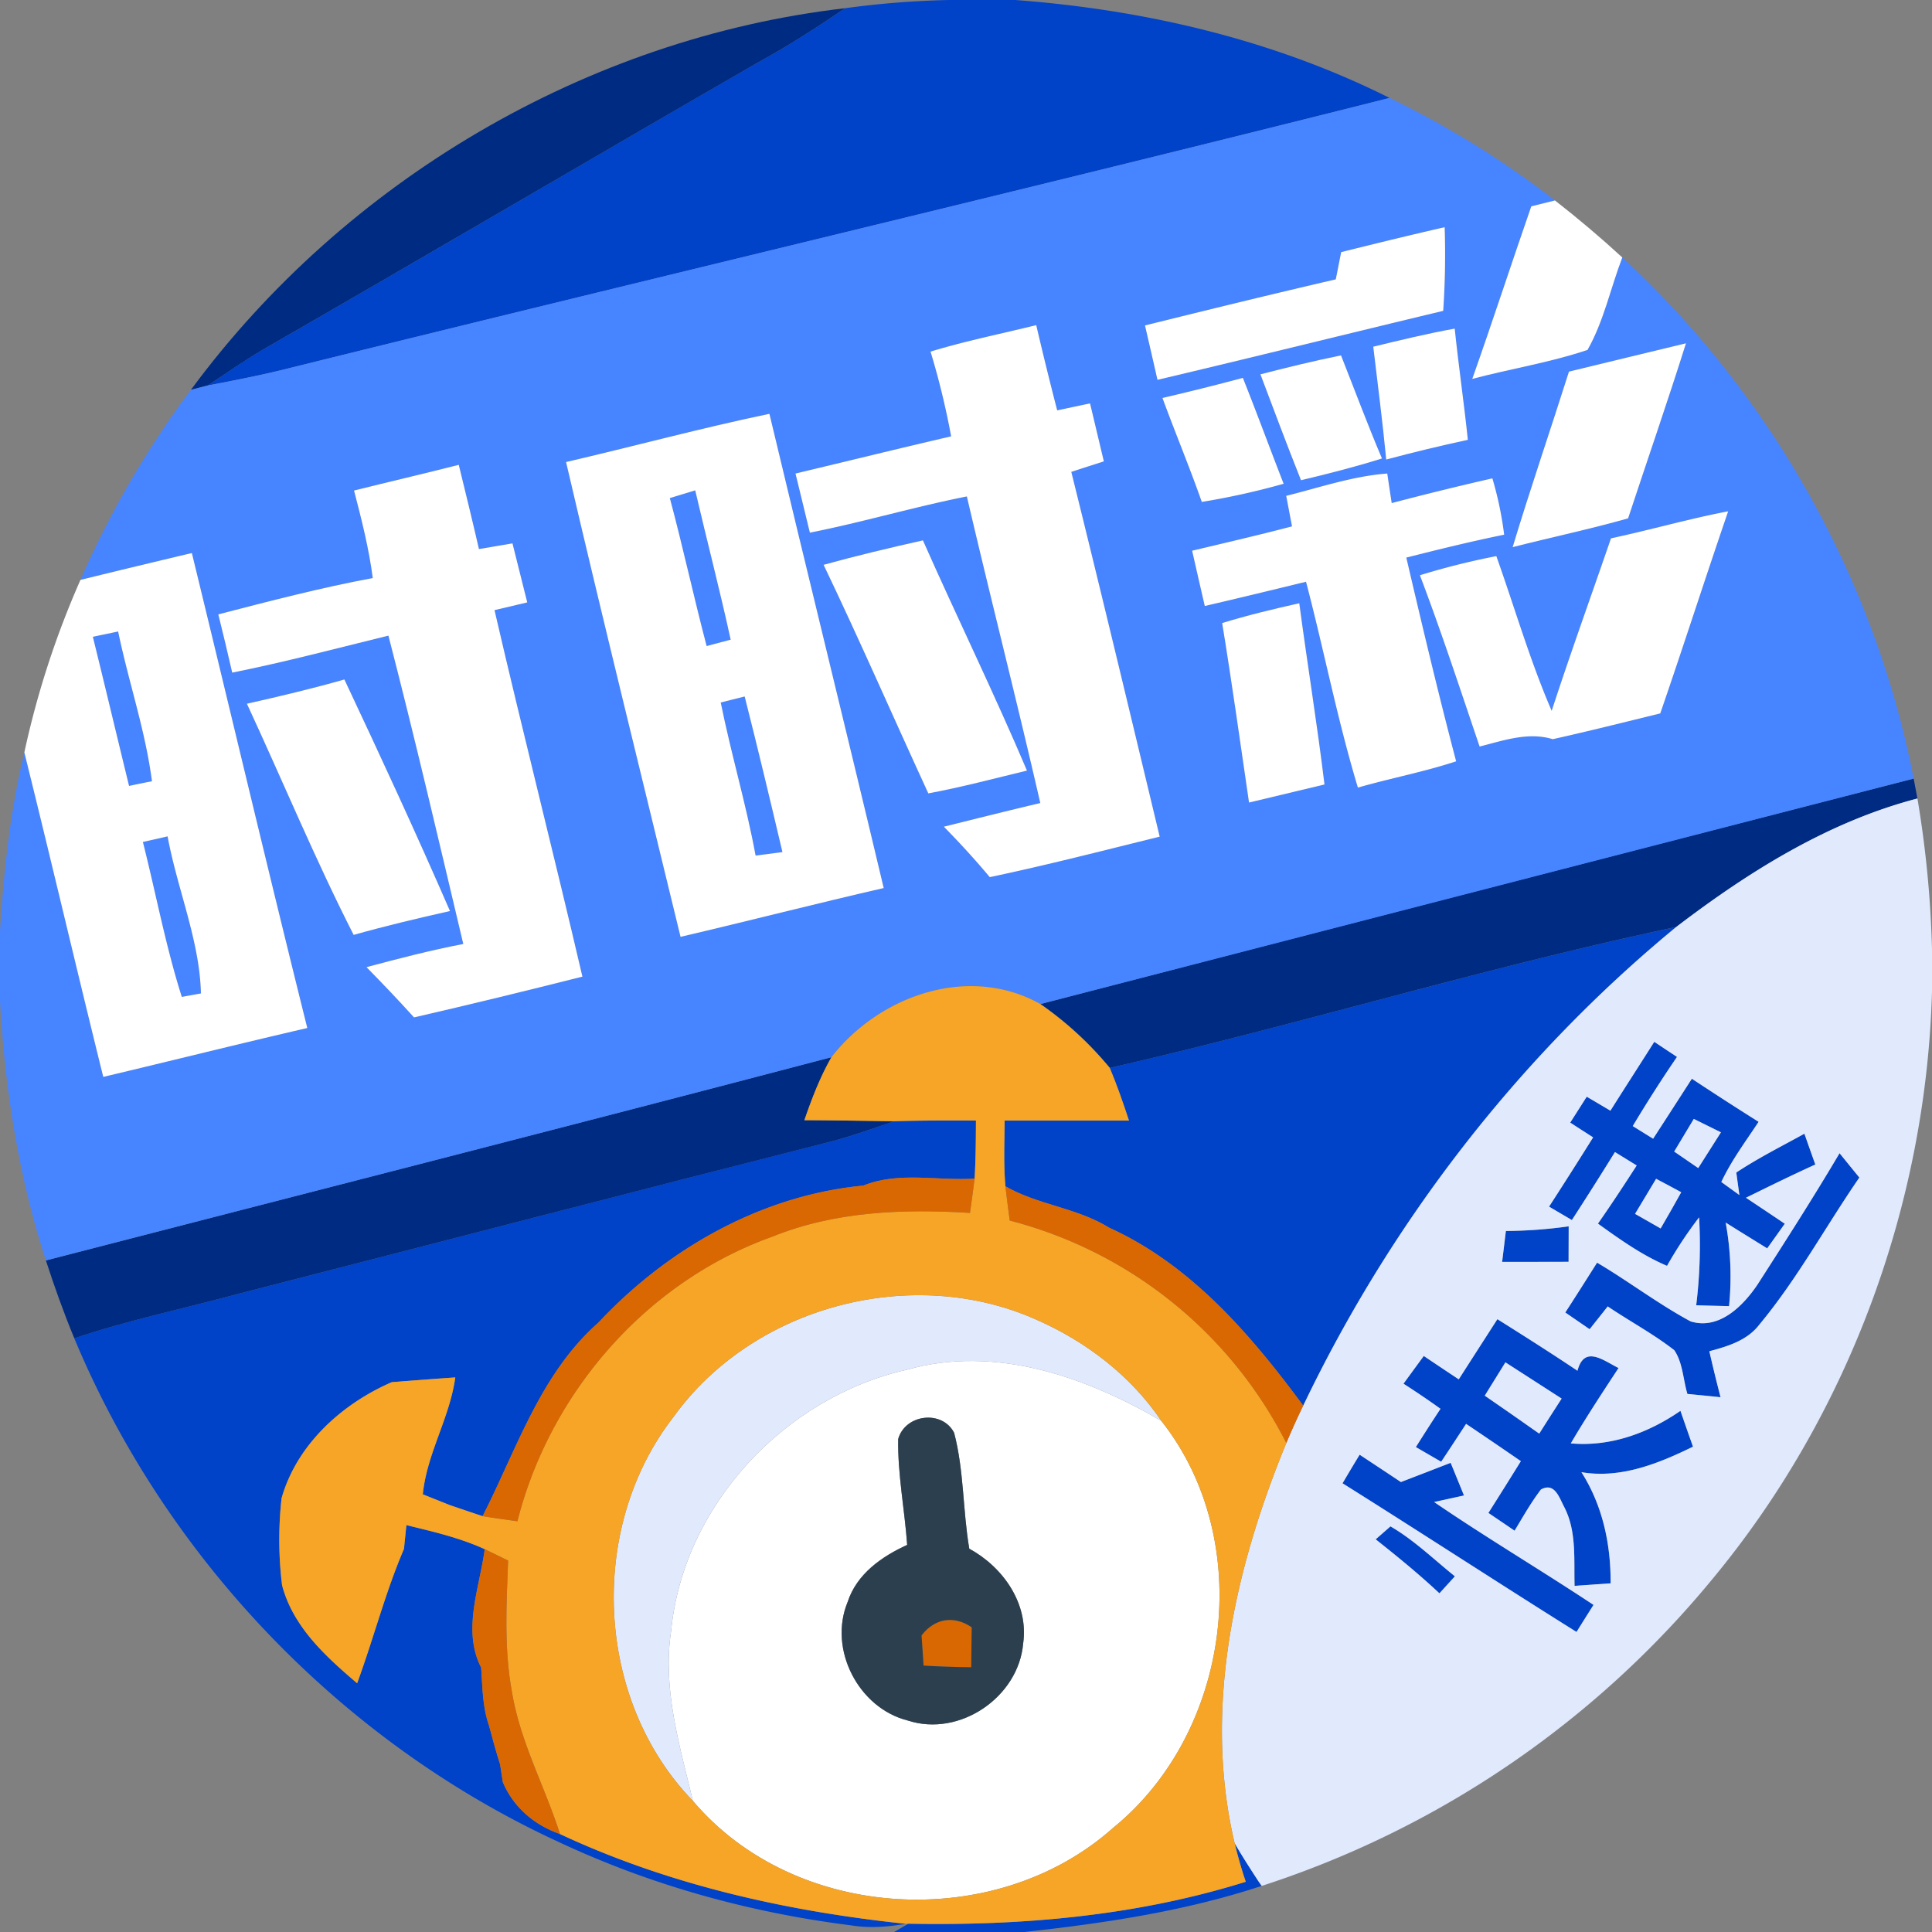 <svg xmlns="http://www.w3.org/2000/svg" width="854.072" height="854.072" viewBox="0 0 854.072 854.072">
  <rect x="0" y="0" width="854.072" height="854.072" fill="#808080" stroke="none"/>
  <g id="时时彩" transform="translate(-7640 -146)">
    <g id="组_304" data-name="组 304" transform="translate(7640 146)">
      <g id="组_289" data-name="组 289" transform="translate(32.839)">
        <path id="路径_1207" data-name="路径 1207" d="M349.283,0h29.209c57.18,4.27,114.061,17.508,165.519,43.3C382.25,84.083,219.891,122.517,57.959,162.658c-12.042,3.075-24.256,5.423-36.469,7.772C29.6,165.092,37.5,159.5,45.874,154.587c73.109-42.02,145.79-84.809,218.813-126.915,13.324-7.26,26.092-15.5,38.647-24.042A402.957,402.957,0,0,1,349.283,0Z" transform="translate(37.441)" fill="#0042c8"/>
        <path id="路径_1208" data-name="路径 1208" d="M150.6,158.265c83.827-19.131,166.245-44.583,250.414-62.3-69.65,57.308-125.976,130.331-164.879,211.6-23.145-31.344-49.622-62.3-85.877-78.7-14.178-8.8-31.515-10.035-45.778-18.277-.854-9.651-.427-19.345-.342-29.038H159.1C156.494,173.681,153.8,165.866,150.6,158.265Z" transform="translate(307.139 313.824)" fill="#0042c8"/>
        <g id="组_287" data-name="组 287" transform="translate(651.956 460.558)">
          <path id="路径_1209" data-name="路径 1209" d="M206.864,107.85c3.331,2.221,6.662,4.441,10.035,6.662-6.833,9.993-13.324,20.2-19.558,30.576,2.263,1.409,6.747,4.185,9.01,5.594q8.583-13.259,17.124-26.519,14.669,9.672,29.508,19.046c-5.722,8.669-12.042,17.124-16.484,26.6,2.007,1.452,5.978,4.313,7.986,5.765-.342-2.477-1.025-7.473-1.367-9.95,9.651-6.406,19.985-11.573,30.106-17.167,1.58,4.527,3.2,9.1,4.826,13.622-10.334,4.7-20.5,9.694-30.661,14.69q8.583,5.7,17.167,11.487c-1.964,2.733-5.808,8.156-7.772,10.889-6.149-3.8-12.256-7.559-18.363-11.4a132.326,132.326,0,0,1,1.495,36.939c-3.63-.085-10.889-.256-14.519-.384a218.819,218.819,0,0,0,1.281-38.86A182.461,182.461,0,0,0,212.5,206.88c-11.06-4.7-20.839-11.7-30.533-18.661,5.893-8.455,11.573-17.081,17.124-25.708-2.391-1.495-7.217-4.441-9.608-5.936q-9.352,15.117-19.046,30.063c-2.52-1.495-7.559-4.441-10.078-5.936q9.865-15.245,19.473-30.619c-2.52-1.623-7.6-4.868-10.121-6.534,1.836-2.861,5.466-8.583,7.3-11.445,3.459,2.05,6.961,4.1,10.462,6.192C193.882,128.134,200.416,118.014,206.864,107.85Zm17.466,34.077c-2.9,4.826-5.765,9.651-8.669,14.434,3.544,2.434,7.046,4.868,10.633,7.3,3.331-5.253,6.7-10.548,10.035-15.8C232.358,145.9,228.344,143.892,224.33,141.927ZM207.676,168.4c-3.117,5.167-6.192,10.334-9.309,15.5,3.8,2.135,7.559,4.313,11.317,6.448,3.075-5.338,6.149-10.633,9.1-16.014C215.106,172.332,211.391,170.368,207.676,168.4Z" transform="translate(-160.36 -107.85)" fill="#0042c8"/>
        </g>
        <path id="路径_1210" data-name="路径 1210" d="M370.2,116.32c12-.384,24.042-.342,36.085-.3-.043,8.541-.085,17.124-.6,25.665-16.313,1.068-33.608-3.245-49.152,3.075-45.052,4.27-86.6,27.885-117.179,60.6-25.622,22.547-36.085,56.027-51.159,85.535-4.868-1.58-9.651-3.245-14.477-4.868l-11.957-4.783c1.794-18.064,11.914-33.779,14.348-51.671-9.352.641-18.7,1.367-28.056,2.092-22.12,9.608-41.978,27.586-48.725,51.287a165.635,165.635,0,0,0,.214,38.476c4.826,18.405,19.259,31.473,33.181,43.344,7.26-19.686,12.427-40.1,20.711-59.4.256-2.648.811-7.9,1.068-10.505,11.743,2.861,23.615,5.594,34.633,10.633-2.263,17.039-10.078,35.871-1.58,52.355.6,8.583.555,17.338,3.459,25.579,1.537,5.722,3.075,11.487,4.911,17.167l1.2,7.857c4.7,11.188,13.964,19,25.281,22.975,48.042,22.462,100.311,34.163,152.836,39.672-7.986,1.409-16.142,2.007-24.17.683-44.284-5.552-87.841-17.551-128.324-36.426C126.534,391.288,48.429,309.9,7.69,212.275c24.085-8.114,48.981-13.238,73.493-19.9,87.158-22.377,174.273-45.1,261.56-67.215C352.052,122.725,361.062,119.394,370.2,116.32Z" transform="translate(-7.69 379.341)" fill="#0042c8"/>
        <path id="路径_1211" data-name="路径 1211" d="M283.276,119.38c2.9,3.587,5.808,7.174,8.754,10.761-14.861,21.565-27.416,44.8-44.2,64.995-5.381,7.046-13.964,9.608-22.121,11.786,1.537,6.79,3.2,13.58,4.954,20.327-3.63-.384-10.975-1.11-14.647-1.452-1.922-6.406-2.007-13.751-5.808-19.345-9.267-7.217-19.686-12.768-29.423-19.345-2.648,3.374-5.338,6.7-7.986,10.078-2.69-1.836-8.071-5.551-10.761-7.388,4.74-7.3,9.395-14.69,14.05-22.035,14.007,8.284,26.989,18.234,41.337,25.964,12.555,3.886,23.145-6.747,29.551-16.227C259.319,158.283,271.66,139.066,283.276,119.38Z" transform="translate(497.09 390.416)" fill="#0042c8"/>
        <path id="路径_1212" data-name="路径 1212" d="M157.165,129a208.259,208.259,0,0,0,27.757-2.05c0,3.929-.043,11.786-.043,15.672q-14.733.064-29.38.043C155.927,139.249,156.738,132.416,157.165,129Z" transform="translate(475.702 415.172)" fill="#0042c8"/>
        <g id="组_288" data-name="组 288" transform="translate(587.602 583.16)">
          <path id="路径_1213" data-name="路径 1213" d="M169.716,163.164c5.68-8.882,11.4-17.765,17.081-26.6,11.872,7.473,23.743,14.989,35.4,22.8,3.032-11.487,11.4-4.569,18.149-1.2-7.217,10.975-14.434,21.95-21.1,33.309,17.466,1.58,34.248-4.569,48.469-14.391,1.836,5.3,3.673,10.59,5.551,15.843-15.288,7.473-31.942,14.22-49.323,11.274,9.352,14.69,13.025,31.857,12.9,49.152-3.971.256-11.957.811-15.928,1.11-.342-11.658.982-24.128-4.569-34.846-2.263-4.228-4.185-11.06-10.292-7.772-4.4,5.765-7.943,12.042-11.658,18.234-3.843-2.648-7.729-5.253-11.573-7.858q7.238-11.4,14.348-22.889-12.107-8.327-24.213-16.484c-3.672,5.594-7.3,11.188-11.018,16.74-2.818-1.623-8.413-4.868-11.188-6.491,3.587-5.68,7.174-11.317,10.889-16.911-5.381-3.886-10.847-7.559-16.355-11.1,2.989-4.1,5.979-8.2,8.968-12.256C159.382,156.289,164.549,159.748,169.716,163.164Zm11.487,7.217c8.028,5.551,16.1,11.1,24.085,16.783,3.288-5.167,6.576-10.377,9.907-15.5l-24.854-16.014C187.268,160.559,184.236,165.47,181.2,170.381Z" transform="translate(-145.29 -136.56)" fill="#0042c8"/>
        </g>
        <path id="路径_1214" data-name="路径 1214" d="M138.98,163.23c2.477-4.228,5-8.455,7.559-12.64,6.064,4.014,12.171,8.028,18.234,12.085,7.345-2.819,14.647-5.637,21.992-8.5,1.964,4.783,3.929,9.608,5.893,14.434-3.288.726-9.907,2.178-13.2,2.9,23.06,15.758,47.145,30.021,70.461,45.479-2.52,3.971-5.039,7.986-7.516,11.957C207.775,207.258,173.57,184.924,138.98,163.23Z" transform="translate(421.676 492.483)" fill="#0042c8"/>
        <path id="路径_1215" data-name="路径 1215" d="M142.41,163.732c1.623-1.409,4.911-4.27,6.534-5.722,10.462,6.064,19.131,14.562,28.483,22.078l-6.833,7.516C161.584,179.148,152.061,171.376,142.41,163.732Z" transform="translate(432.893 516.75)" fill="#0042c8"/>
        <path id="路径_1216" data-name="路径 1216" d="M243.09,190.81c3.288,5.68,6.875,11.231,10.462,16.74l1.495,2.135c-33.992,11.188-69.436,16.484-104.923,20.37H92.56l6.277-3.672c50.3.982,100.951-3.459,149.164-18.533C246.079,202.255,244.5,196.532,243.09,190.81Z" transform="translate(269.865 624.017)" fill="#0042c8"/>
      </g>
      <g id="组_290" data-name="组 290" transform="translate(20.284 3.63)">
        <path id="路径_1217" data-name="路径 1217" d="M19.76,169.572C87.872,77.2,194.8,14.045,308.991.85c-12.555,8.541-25.323,16.783-38.647,24.042C197.322,67,124.64,109.787,51.531,151.807c-8.37,4.911-16.27,10.505-24.384,15.843C25.311,168.12,21.639,169.1,19.76,169.572Z" transform="translate(44.338 -0.85)" fill="#002b82"/>
        <path id="路径_1218" data-name="路径 1218" d="M107.7,180.27q193-50.091,386.041-99.67c.427,2.178,1.238,6.576,1.665,8.8-39.5,10.334-74.518,32.284-106.631,56.8-84.169,17.722-166.587,43.173-250.414,62.3A152.714,152.714,0,0,0,107.7,180.27Z" transform="translate(331.934 259.961)" fill="#002b82"/>
        <path id="路径_1219" data-name="路径 1219" d="M4.75,199.288c115.727-29.935,231.624-59.443,347.266-89.848-5.039,8.84-8.669,18.277-11.957,27.843,13.238.043,26.519.3,39.757.47-9.139,3.075-18.149,6.406-27.458,8.84-87.286,22.12-174.4,44.839-261.56,67.215-24.512,6.662-49.408,11.786-73.493,19.9C12.65,222.434,8.508,210.9,4.75,199.288Z" transform="translate(-4.75 354.278)" fill="#002b82"/>
      </g>
      <g id="组_292" data-name="组 292" transform="translate(0 43.301)">
        <g id="组_291" data-name="组 291">
          <path id="路径_1220" data-name="路径 1220" d="M614.291,10.14A418.855,418.855,0,0,1,687.4,55.449c-2.6.641-7.857,1.964-10.462,2.6C668.1,83.462,659.813,109,650.846,134.322c16.911-4.484,34.334-7.217,50.945-12.811,7.217-12.726,10.164-27.288,15.373-40.867,65.763,60.725,111.755,142.5,128.794,230.386q-193,49.771-386.041,99.67c-31.643-17.765-71.187-3.8-92.368,23.487-115.641,30.4-231.539,59.913-347.266,89.848C8.242,486.926,2.135,448.151,0,409.291V378.544c1.665-26.6,4.484-53.166,10.761-79.087,11.872,47.785,23.06,95.7,34.889,143.441,30.063-7.132,60.084-14.647,90.19-21.608-17.423-69.906-33.992-140.025-51.031-209.974q-24.661,5.829-49.237,11.872a422.929,422.929,0,0,1,48.81-84c1.879-.47,5.551-1.452,7.388-1.922,12.213-2.349,24.426-4.7,36.469-7.772C290.171,89.355,452.53,50.922,614.291,10.14ZM592.9,78.295c-.811,4.014-1.58,8.028-2.391,12.042-28.184,6.534-56.283,13.409-84.34,20.37,1.836,7.986,3.715,16.014,5.509,24.042,42.148-9.95,84.169-20.412,126.317-30.49a368.273,368.273,0,0,0,.641-36.981C623.344,70.779,608.142,74.494,592.9,78.295ZM411.364,122.28a341.7,341.7,0,0,1,9.1,37.451c-22.975,5.338-45.864,10.975-68.8,16.441,2.135,8.712,4.228,17.423,6.363,26.135,23.316-4.612,46.077-11.4,69.393-16.014,10.548,45.266,22.078,90.233,32.455,135.541-14.22,3.374-28.441,6.918-42.618,10.462,7.046,7.174,13.836,14.562,20.284,22.291,25.2-5.3,50.134-11.743,75.116-17.893-12.9-53.764-25.75-107.57-39.074-161.249,4.783-1.58,9.608-3.117,14.391-4.655-2.05-8.541-4.057-17.081-6.107-25.622l-14.519,3.075q-4.868-18.768-9.267-37.665C442.495,114.422,426.737,117.582,411.364,122.28ZM607.074,120.1c1.964,16.612,4.142,33.223,5.722,49.878q17.936-4.8,36.084-8.712c-1.708-16.4-4.1-32.754-5.808-49.152C630.988,114.294,619.031,117.2,607.074,120.1Zm86.517,11.018c-8.2,25.878-17.039,51.586-24.9,77.592,17-4.356,34.163-7.943,51.031-12.726,8.5-25.793,17.423-51.458,25.579-77.379C728.054,122.707,710.844,126.977,693.592,131.119Zm-136.4,1.2c5.893,15.63,11.743,31.259,17.935,46.8,12-2.861,24-5.893,35.786-9.608-6.406-15.074-12.085-30.362-18.106-45.565C580.854,126.379,568.983,129.283,557.2,132.315Zm-43.3,10.462c5.637,15.373,11.957,30.49,17.38,45.949a327.381,327.381,0,0,0,36.17-8.028c-6.064-15.587-11.829-31.259-18.021-46.8C537.638,137.055,525.767,140,513.9,142.777ZM250.243,171.09c16.313,70.077,33.65,139.94,50.6,209.888,29.978-7,59.828-14.69,89.806-21.565-16.612-69.949-33.864-139.726-50.518-209.632C309.985,156.058,280.221,164.129,250.243,171.09Zm-93.734,12.6c3.331,12.768,6.576,25.579,8.284,38.689-22.975,4.27-45.65,10.206-68.283,16.057q3.2,12.811,6.149,25.75c23.231-4.655,46.077-10.719,69.052-16.355,11.7,45.266,22.291,90.788,33.1,136.31-14.391,2.776-28.611,6.448-42.789,10.249,7.132,7.26,14.178,14.647,21.01,22.206,24.9-5.722,49.707-11.786,74.432-18.021-12.6-54.105-26.348-107.912-38.86-162.017,4.826-1.11,9.651-2.263,14.477-3.416q-3.267-13-6.534-26.092c-4.954.854-9.865,1.665-14.818,2.52-2.861-12.427-5.893-24.853-8.925-37.238C187.383,176.257,171.925,179.844,156.509,183.687Zm412.09,2.349,2.562,13.494c-14.647,3.843-29.423,7.26-44.155,10.761q2.754,12.235,5.594,24.426c14.946-3.459,29.85-7.089,44.753-10.719,7.943,30.277,13.879,61.066,22.932,91,14.391-4.142,29.167-6.918,43.43-11.615-7.9-29.893-14.989-59.956-22.035-90.062,14.348-3.63,28.74-7.174,43.259-10.121a154.424,154.424,0,0,0-5.21-24.9q-22.355,5.06-44.5,10.932c-.513-3.288-1.495-9.779-1.964-13.067C597.978,177.325,583.374,182.364,568.6,186.036Zm143.57,18.79c-8.754,25.451-17.893,50.732-26.22,76.269-9.608-22.249-16.355-45.607-24.469-68.411a325.422,325.422,0,0,0-33.779,8.455c9.48,24.982,17.807,50.433,26.391,75.713,10.548-2.648,21.437-6.576,32.327-3.246,15.886-3.544,31.729-7.516,47.529-11.4,10.249-29.722,19.815-59.614,30.021-89.336C746.544,196.2,729.506,201.11,712.168,204.826Zm-348.077,11.7c16.014,33.437,30.789,67.386,46.291,101.037,14.69-2.733,29.124-6.576,43.6-10.078-14.562-34.291-30.917-67.728-45.992-101.763C393.3,209.011,378.61,212.512,364.091,216.526Zm176.2,25.75c4.313,26.391,7.986,52.867,11.872,79.343,11.146-2.648,22.206-5.338,33.352-7.986-3.245-26.775-7.6-53.379-11.146-80.112C562.919,236.085,551.517,238.818,540.286,242.277ZM109.15,277.934c15.8,34.035,30.149,68.753,47.187,102.19,14.092-3.971,28.312-7.345,42.575-10.548-14.946-34.376-30.7-68.454-46.675-102.361C138.018,271.272,123.584,274.689,109.15,277.934Z" transform="translate(0 -10.14)" fill="#4784ff"/>
        </g>
        <path id="路径_1221" data-name="路径 1221" d="M69.34,54.176c2.818-.854,8.413-2.562,11.231-3.416C85.7,72.8,91.418,94.659,96.243,116.78c-2.648.683-7.986,2.092-10.633,2.818C79.888,97.862,75.148,75.87,69.34,54.176Z" transform="translate(226.767 122.702)" fill="#4784ff"/>
        <path id="路径_1222" data-name="路径 1222" d="M9.61,67.719c2.818-.6,8.413-1.751,11.188-2.349,4.569,22.163,12.042,43.728,14.946,66.191-2.52.512-7.6,1.537-10.121,2.092C20.243,111.661,15.033,89.668,9.61,67.719Z" transform="translate(31.428 170.482)" fill="#4784ff"/>
        <path id="路径_1223" data-name="路径 1223" d="M74.61,74.748c2.648-.641,7.943-2.007,10.59-2.648,5.808,22.846,11.274,45.821,16.7,68.8-2.947.384-8.882,1.153-11.872,1.537C85.841,119.672,79.179,97.466,74.61,74.748Z" transform="translate(244.002 192.492)" fill="#4784ff"/>
        <path id="路径_1224" data-name="路径 1224" d="M14.79,89.057c2.733-.6,8.2-1.836,10.932-2.477,4.228,23.145,14.22,46.248,14.733,69.436-2.135.384-6.363,1.153-8.455,1.537C24.868,135.134,20.555,111.861,14.79,89.057Z" transform="translate(48.369 239.846)" fill="#4784ff"/>
      </g>
      <g id="组_296" data-name="组 296" transform="translate(10.761 88.61)">
        <path id="路径_1225" data-name="路径 1225" d="M178.5,23.355c2.6-.641,7.857-1.964,10.462-2.6q15.373,11.978,29.764,25.2c-5.21,13.58-8.156,28.142-15.373,40.867-16.612,5.594-34.035,8.327-50.945,12.811C161.378,74.3,169.662,48.764,178.5,23.355Z" transform="translate(487.674 -20.75)" fill="#fff"/>
        <path id="路径_1226" data-name="路径 1226" d="M205.261,34.538c15.245-3.8,30.448-7.516,45.736-11.018a368.282,368.282,0,0,1-.641,36.981c-42.148,10.078-84.169,20.54-126.317,30.49-1.794-8.028-3.673-16.057-5.509-24.042,28.056-6.961,56.155-13.836,84.34-20.37C203.681,42.566,204.45,38.552,205.261,34.538Z" transform="translate(376.874 -11.691)" fill="#fff"/>
        <path id="路径_1227" data-name="路径 1227" d="M142.05,45.361c15.373-4.7,31.131-7.857,46.718-11.7q4.42,18.9,9.267,37.665l14.519-3.075c2.05,8.541,4.057,17.081,6.107,25.622-4.783,1.537-9.608,3.075-14.391,4.655,13.324,53.678,26.177,107.485,39.074,161.249-24.982,6.149-49.92,12.6-75.116,17.893-6.448-7.729-13.238-15.117-20.284-22.291,14.178-3.544,28.4-7.089,42.618-10.462-10.377-45.309-21.907-90.275-32.455-135.541-23.316,4.612-46.077,11.4-69.393,16.014-2.135-8.712-4.228-17.423-6.363-26.135,22.932-5.466,45.821-11.1,68.8-16.441A341.706,341.706,0,0,0,142.05,45.361Z" transform="translate(258.553 21.47)" fill="#fff"/>
        <path id="路径_1228" data-name="路径 1228" d="M142.16,42.006c11.957-2.9,23.914-5.808,36-7.986,1.708,16.4,4.1,32.754,5.808,49.152q-18.128,3.907-36.084,8.712C146.3,75.229,144.124,58.617,142.16,42.006Z" transform="translate(454.153 22.648)" fill="#fff"/>
        <path id="路径_1229" data-name="路径 1229" d="M181.486,48.052C198.738,43.91,215.948,39.64,233.2,35.54c-8.156,25.921-17.081,51.586-25.579,77.379-16.868,4.783-34.035,8.37-51.031,12.726C164.447,99.638,173.287,73.931,181.486,48.052Z" transform="translate(501.344 27.619)" fill="#fff"/>
        <path id="路径_1230" data-name="路径 1230" d="M130.48,45.16c11.786-3.032,23.658-5.936,35.615-8.37,6.021,15.2,11.7,30.49,18.106,45.565-11.786,3.715-23.786,6.747-35.786,9.608C142.224,76.419,136.373,60.789,130.48,45.16Z" transform="translate(415.955 31.707)" fill="#fff"/>
        <path id="路径_1231" data-name="路径 1231" d="M120.34,48c11.872-2.776,23.743-5.722,35.529-8.882,6.192,15.544,11.957,31.216,18.021,46.8a327.375,327.375,0,0,1-36.17,8.028C132.3,78.493,125.977,63.376,120.34,48Z" transform="translate(382.794 39.327)" fill="#fff"/>
        <g id="组_293" data-name="组 293" transform="translate(239.482 94.332)">
          <path id="路径_1232" data-name="路径 1232" d="M58.6,64.149c29.978-6.961,59.742-15.032,89.891-21.309,16.654,69.906,33.907,139.683,50.518,209.632-29.978,6.875-59.828,14.562-89.806,21.565C92.25,204.089,74.913,134.226,58.6,64.149Zm45.864,15.928c5.808,21.693,10.548,43.686,16.27,65.422,2.648-.726,7.986-2.135,10.633-2.818-4.826-22.12-10.548-43.985-15.672-66.02C112.876,77.515,107.282,79.223,104.464,80.078Zm22.5,90.361c4.569,22.718,11.231,44.924,15.416,67.685,2.989-.384,8.925-1.153,11.872-1.537-5.423-22.975-10.889-45.949-16.7-68.8C134.911,168.431,129.616,169.8,126.968,170.438Z" transform="translate(-58.6 -42.84)" fill="#fff"/>
        </g>
        <path id="路径_1233" data-name="路径 1233" d="M82.6,59.479c15.416-3.843,30.875-7.43,46.291-11.359,3.032,12.384,6.064,24.811,8.925,37.238,4.954-.854,9.865-1.665,14.818-2.52q3.267,13.067,6.534,26.092c-4.826,1.153-9.651,2.306-14.477,3.416,12.512,54.105,26.263,107.912,38.86,162.017-24.725,6.235-49.536,12.3-74.432,18.021-6.833-7.559-13.879-14.946-21.01-22.206,14.178-3.8,28.4-7.473,42.789-10.249-10.8-45.522-21.395-91.044-33.1-136.31-22.975,5.637-45.821,11.7-69.052,16.355Q25.8,127.036,22.6,114.225c22.633-5.85,45.309-11.786,68.283-16.057C89.175,85.059,85.929,72.248,82.6,59.479Z" transform="translate(63.149 68.76)" fill="#fff"/>
        <path id="路径_1234" data-name="路径 1234" d="M165,58.885c14.776-3.673,29.38-8.712,44.668-9.865.47,3.288,1.452,9.779,1.964,13.067q22.163-5.829,44.5-10.932a154.427,154.427,0,0,1,5.21,24.9c-14.519,2.947-28.91,6.491-43.259,10.121,7.046,30.106,14.135,60.169,22.035,90.062-14.263,4.7-29.038,7.473-43.43,11.615-9.053-29.935-14.989-60.725-22.932-91-14.9,3.63-29.807,7.26-44.753,10.719Q126.186,95.4,123.41,83.14c14.733-3.5,29.508-6.918,44.155-10.761Z" transform="translate(392.834 71.703)" fill="#fff"/>
        <path id="路径_1235" data-name="路径 1235" d="M231.458,64.887c17.338-3.715,34.376-8.626,51.8-11.957-10.206,29.722-19.772,59.614-30.021,89.336-15.8,3.886-31.643,7.857-47.529,11.4-10.889-3.331-21.779.6-32.327,3.245C164.8,131.633,156.47,106.181,146.99,81.2a325.421,325.421,0,0,1,33.779-8.455c8.114,22.8,14.861,46.163,24.469,68.411C213.565,115.619,222.7,90.338,231.458,64.887Z" transform="translate(469.949 84.49)" fill="#fff"/>
        <path id="路径_1236" data-name="路径 1236" d="M85.26,66.744c14.519-4.014,29.209-7.516,43.9-10.8,15.074,34.035,31.43,67.472,45.992,101.763-14.477,3.5-28.91,7.345-43.6,10.078C116.049,134.13,101.274,100.181,85.26,66.744Z" transform="translate(268.07 94.334)" fill="#fff"/>
        <g id="组_294" data-name="组 294" transform="translate(0 155.868)">
          <path id="路径_1237" data-name="路径 1237" d="M27.331,69.122Q51.928,63.1,76.568,57.25C93.607,127.2,110.176,197.318,127.6,267.224c-30.106,6.961-60.127,14.477-90.19,21.608C25.58,241.089,14.392,193.176,2.52,145.39A395.016,395.016,0,0,1,27.331,69.122ZM32.8,94.274c5.423,21.95,10.633,43.942,16.014,65.934,2.52-.555,7.6-1.58,10.121-2.092-2.9-22.462-10.377-44.027-14.946-66.191C41.209,92.523,35.615,93.676,32.8,94.274Zm22.12,90.7c5.765,22.8,10.078,46.077,17.21,68.5,2.092-.384,6.32-1.153,8.455-1.537-.512-23.188-10.505-46.291-14.733-69.436C63.116,183.14,57.65,184.379,54.917,184.977Z" transform="translate(-2.52 -57.25)" fill="#fff"/>
        </g>
        <path id="路径_1238" data-name="路径 1238" d="M126.52,71.2c11.231-3.459,22.633-6.192,34.077-8.754,3.544,26.732,7.9,53.337,11.146,80.112-11.146,2.648-22.206,5.338-33.352,7.986C134.506,124.071,130.833,97.6,126.52,71.2Z" transform="translate(403.005 115.624)" fill="#fff"/>
        <path id="路径_1239" data-name="路径 1239" d="M25.56,81.059C39.994,77.813,54.428,74.4,68.648,70.34c15.971,33.907,31.729,67.984,46.675,102.361-14.263,3.2-28.483,6.576-42.576,10.548C55.709,149.811,41.36,115.093,25.56,81.059Z" transform="translate(72.829 141.427)" fill="#fff"/>
        <g id="组_295" data-name="组 295" transform="translate(284.847 513.024)">
          <path id="路径_1240" data-name="路径 1240" d="M174.73,144.7c38.732-10.932,78.874,3.16,112.268,22.676,42.02,53.123,30.917,137.506-21.309,179.91C213.676,393.666,125.151,388.8,79.928,335.375c-5.85-24.512-13.537-49.536-9.651-75.03C75.615,204.66,120.625,156.789,174.73,144.7Zm-4.057,30.7c-.256,15.672,2.861,31.174,3.971,46.8-11.274,5.125-22.291,12.854-26.305,25.2-8.669,20.925,4.783,46.974,26.6,52.44,22.846,7.473,48.981-10.334,50.988-34.12,2.477-17.594-8.882-33.693-23.829-41.849-2.9-17-2.306-34.547-6.7-51.244C190.1,162.383,173.748,164.39,170.673,175.408Z" transform="translate(-69.223 -140.886)" fill="#fff"/>
        </g>
      </g>
      <g id="组_298" data-name="组 298" transform="translate(271.309 352.988)">
        <g id="组_297" data-name="组 297" transform="translate(268.857)">
          <path id="路径_1241" data-name="路径 1241" d="M327.319,139.456c32.113-24.512,67.13-46.461,106.631-56.8a472.2,472.2,0,0,1,6.448,66.7v18.491c-2.562,94.076-36.768,187.042-96.852,259.6A429.092,429.092,0,0,1,144.078,563.374l-1.495-2.135c-3.587-5.509-7.174-11.06-10.462-16.74-14.092-59.529.043-121.492,22.846-176.921,2.349-5.594,4.825-11.1,7.473-16.526C201.343,269.787,257.669,196.764,327.319,139.456Zm-9.694,50.775c-6.448,10.163-12.982,20.284-19.387,30.448-3.5-2.092-7-4.142-10.462-6.192-1.836,2.861-5.466,8.583-7.3,11.445,2.52,1.665,7.6,4.911,10.121,6.534q-9.608,15.373-19.473,30.619c2.52,1.495,7.559,4.441,10.078,5.936q9.672-14.925,19.046-30.063c2.391,1.495,7.217,4.441,9.608,5.936-5.551,8.626-11.231,17.252-17.124,25.708,9.694,6.961,19.473,13.964,30.533,18.661a182.467,182.467,0,0,1,14.178-21.437,218.813,218.813,0,0,1-1.281,38.86c3.63.128,10.889.3,14.519.384a132.325,132.325,0,0,0-1.495-36.939c6.107,3.843,12.213,7.6,18.363,11.4,1.964-2.733,5.808-8.156,7.772-10.889q-8.583-5.765-17.167-11.487c10.163-5,20.327-9.993,30.661-14.69-1.623-4.527-3.245-9.1-4.826-13.622-10.121,5.594-20.455,10.761-30.106,17.167.342,2.477,1.025,7.473,1.367,9.95-2.007-1.452-5.979-4.313-7.986-5.765,4.441-9.48,10.761-17.936,16.484-26.6q-14.861-9.352-29.508-19.046-8.519,13.259-17.124,26.519c-2.263-1.409-6.747-4.185-9.01-5.594,6.235-10.377,12.726-20.583,19.558-30.576C324.287,194.672,320.956,192.451,317.625,190.23Zm81.905,49.237c-11.615,19.686-23.957,38.9-36.3,58.12-6.406,9.48-17,20.113-29.551,16.227-14.348-7.729-27.33-17.679-41.337-25.964-4.655,7.345-9.309,14.733-14.05,22.035,2.69,1.836,8.071,5.552,10.761,7.388,2.648-3.374,5.338-6.7,7.986-10.078,9.737,6.576,20.156,12.128,29.423,19.345,3.8,5.594,3.886,12.939,5.808,19.345,3.672.342,11.018,1.068,14.647,1.452-1.751-6.747-3.416-13.537-4.954-20.327,8.156-2.178,16.74-4.74,22.121-11.786,16.783-20.2,29.337-43.43,44.2-64.995C405.338,246.642,402.435,243.055,399.531,239.468Zm-147.5,34.376c-.427,3.416-1.238,10.249-1.665,13.665q14.669,0,29.38-.043c0-3.886.043-11.743.043-15.672A208.26,208.26,0,0,1,252.032,273.844Zm-20.839,65.593c-5.167-3.416-10.334-6.875-15.459-10.334-2.989,4.057-5.978,8.156-8.968,12.256,5.509,3.544,10.975,7.217,16.355,11.1-3.715,5.594-7.3,11.231-10.889,16.911,2.776,1.623,8.37,4.868,11.188,6.491,3.715-5.551,7.345-11.146,11.018-16.74q12.106,8.135,24.213,16.484-7.11,11.466-14.348,22.889c3.843,2.6,7.729,5.21,11.573,7.857,3.715-6.192,7.26-12.469,11.658-18.234,6.107-3.288,8.028,3.544,10.292,7.772,5.551,10.719,4.228,23.188,4.569,34.846,3.971-.3,11.957-.854,15.928-1.11.128-17.295-3.544-34.462-12.9-49.152,17.38,2.947,34.035-3.8,49.323-11.274-1.879-5.253-3.715-10.548-5.551-15.843-14.22,9.822-31,15.971-48.469,14.391,6.662-11.359,13.879-22.334,21.1-33.309-6.747-3.374-15.117-10.292-18.149,1.2-11.658-7.815-23.53-15.331-35.4-22.8C242.595,321.672,236.873,330.554,231.193,339.437Zm-51.372,45.949c34.59,21.693,68.8,44.027,103.428,65.721,2.477-3.971,5-7.986,7.516-11.957-23.316-15.459-47.4-29.722-70.461-45.479,3.288-.726,9.907-2.178,13.2-2.9-1.964-4.826-3.929-9.651-5.893-14.434-7.345,2.861-14.647,5.68-21.992,8.5-6.064-4.057-12.171-8.071-18.234-12.085C184.817,376.93,182.3,381.158,179.821,385.386Zm14.647,24.768c9.651,7.644,19.174,15.416,28.184,23.871l6.833-7.516c-9.352-7.516-18.021-16.014-28.483-22.078C199.379,405.884,196.091,408.745,194.468,410.154Z" transform="translate(-126.492 -82.66)" fill="#e1eafd"/>
        </g>
        <path id="路径_1242" data-name="路径 1242" d="M181.979,115.83c4.014,1.964,8.028,3.971,12,5.936-3.331,5.253-6.7,10.548-10.035,15.8-3.587-2.434-7.089-4.868-10.633-7.3C176.214,125.481,179.075,120.655,181.979,115.83Z" transform="translate(295.477 25.818)" fill="#e1eafd"/>
        <path id="路径_1243" data-name="路径 1243" d="M178.569,122.03c3.715,1.964,7.43,3.929,11.1,5.936-2.946,5.381-6.021,10.676-9.1,16.014-3.758-2.135-7.516-4.313-11.316-6.448C172.377,132.364,175.452,127.2,178.569,122.03Z" transform="translate(282.232 46.094)" fill="#e1eafd"/>
        <path id="路径_1244" data-name="路径 1244" d="M90,187.847c35.273-49.024,105.563-67.6,160.608-42.832,21.822,9.608,41.593,24.768,55,44.625-33.394-19.516-73.536-33.608-112.268-22.676C139.234,179.05,94.224,226.921,88.886,282.607c-3.886,25.494,3.8,50.518,9.651,75.03C55.193,312.883,51.819,236.871,90,187.847Z" transform="translate(-63.533 85.498)" fill="#e1eafd"/>
        <path id="路径_1245" data-name="路径 1245" d="M153.7,155.763c3.032-4.911,6.064-9.822,9.139-14.733l24.854,16.014c-3.331,5.124-6.619,10.334-9.907,15.5C169.8,166.866,161.728,161.314,153.7,155.763Z" transform="translate(231.345 108.231)" fill="#e1eafd"/>
      </g>
      <g id="组_300" data-name="组 300" transform="translate(123.466 435.939)">
        <g id="组_299" data-name="组 299">
          <path id="路径_1246" data-name="路径 1246" d="M273,133.494c21.181-27.288,60.725-41.252,92.368-23.487a152.713,152.713,0,0,1,30.661,28.227c3.2,7.6,5.893,15.416,8.5,23.273h-54.96c-.085,9.694-.512,19.387.342,29.038.6,5.082,1.238,10.121,1.922,15.16a190.636,190.636,0,0,1,122.26,98.346c-22.8,55.429-36.939,117.392-22.846,176.921,1.409,5.722,2.989,11.445,4.911,17.039-48.212,15.074-98.859,19.516-149.164,18.533l-1.153.043C253.31,511.08,201.041,499.379,153,476.917c-6.747-21.181-17.765-41.038-21.309-63.2-3.459-19.046-2.349-38.476-1.623-57.693-2.562-1.238-7.729-3.8-10.334-5.039-11.018-5.039-22.889-7.772-34.633-10.633-.256,2.6-.811,7.858-1.068,10.505-8.284,19.3-13.452,39.714-20.711,59.4C49.4,398.385,34.966,385.318,30.141,366.912a165.636,165.636,0,0,1-.214-38.476c6.747-23.7,26.6-41.679,48.725-51.287,9.352-.726,18.7-1.452,28.056-2.092-2.434,17.893-12.555,33.608-14.348,51.671l11.957,4.783c4.826,1.623,9.608,3.288,14.477,4.868,5.082.854,10.249,1.537,15.373,2.263C148.6,281.59,191.39,232.567,247.033,212.752c27.672-11.146,57.821-12.256,87.2-10.42.726-5.039,1.409-10.121,2.05-15.16.512-8.541.555-17.124.6-25.665-12.042-.043-24.085-.085-36.085.3-13.238-.171-26.519-.427-39.757-.47C264.327,151.771,267.957,142.334,273,133.494ZM203.219,292.48c-38.177,49.024-34.8,125.036,8.541,169.79,45.223,53.422,133.748,58.29,185.761,11.914,52.227-42.4,63.329-126.787,21.309-179.91-13.409-19.857-33.181-35.017-55-44.625C308.782,224.88,238.492,243.456,203.219,292.48Z" transform="translate(-28.912 -102.085)" fill="#f6a526"/>
        </g>
      </g>
      <g id="组_301" data-name="组 301" transform="translate(208.836 520.569)">
        <path id="路径_1247" data-name="路径 1247" d="M218.3,125.435c15.544-6.32,32.839-2.007,49.152-3.075-.641,5.039-1.324,10.121-2.05,15.16-29.38-1.836-59.529-.726-87.2,10.42-55.643,19.814-98.432,68.838-112.866,125.89-5.124-.726-10.292-1.409-15.373-2.263,15.074-29.508,25.537-62.988,51.159-85.535C131.695,153.32,173.245,129.705,218.3,125.435Z" transform="translate(-45.449 -121.903)" fill="#d96802"/>
        <path id="路径_1248" data-name="路径 1248" d="M104.08,122.8c14.263,8.242,31.6,9.48,45.778,18.277,36.255,16.4,62.732,47.358,85.877,78.7-2.648,5.423-5.124,10.932-7.473,16.526A190.636,190.636,0,0,0,106,137.96C105.318,132.921,104.678,127.882,104.08,122.8Z" transform="translate(131.543 -118.969)" fill="#d96802"/>
        <path id="路径_1249" data-name="路径 1249" d="M54.354,160.37c2.6,1.238,7.772,3.8,10.334,5.039-.726,19.217-1.836,38.647,1.623,57.693,3.544,22.163,14.562,42.02,21.309,63.2C76.3,282.332,67.037,274.517,62.34,263.328l-1.2-7.858c-1.836-5.68-3.374-11.444-4.911-17.167-2.9-8.242-2.861-17-3.459-25.579C44.276,196.241,52.091,177.409,54.354,160.37Z" transform="translate(-48.904 3.898)" fill="#d96802"/>
        <path id="路径_1250" data-name="路径 1250" d="M95.4,174.537c5.765-7.6,14.348-8.968,22.163-3.587-.085,5.85-.171,11.744-.214,17.637-7-.085-14.049-.3-21.053-.726Z" transform="translate(103.156 27.865)" fill="#d96802"/>
      </g>
      <g id="组_303" data-name="组 303" transform="translate(372.062 626.692)">
        <g id="组_302" data-name="组 302">
          <path id="路径_1251" data-name="路径 1251" d="M112.123,156.217c3.075-11.018,19.43-13.025,24.725-2.776,4.4,16.7,3.8,34.248,6.7,51.244,14.946,8.156,26.305,24.256,23.829,41.849-2.007,23.786-28.142,41.593-50.988,34.12-21.822-5.466-35.273-31.515-26.6-52.44,4.014-12.341,15.032-20.071,26.305-25.2C114.984,187.391,111.867,171.889,112.123,156.217Zm10.334,86.816.9,13.324c7,.427,14.049.641,21.053.726.043-5.893.128-11.786.214-17.637C136.805,234.066,128.222,235.432,122.457,243.034Z" transform="translate(-87.127 -146.754)" fill="#2c3f4f"/>
        </g>
      </g>
    </g>
  </g>
</svg>
